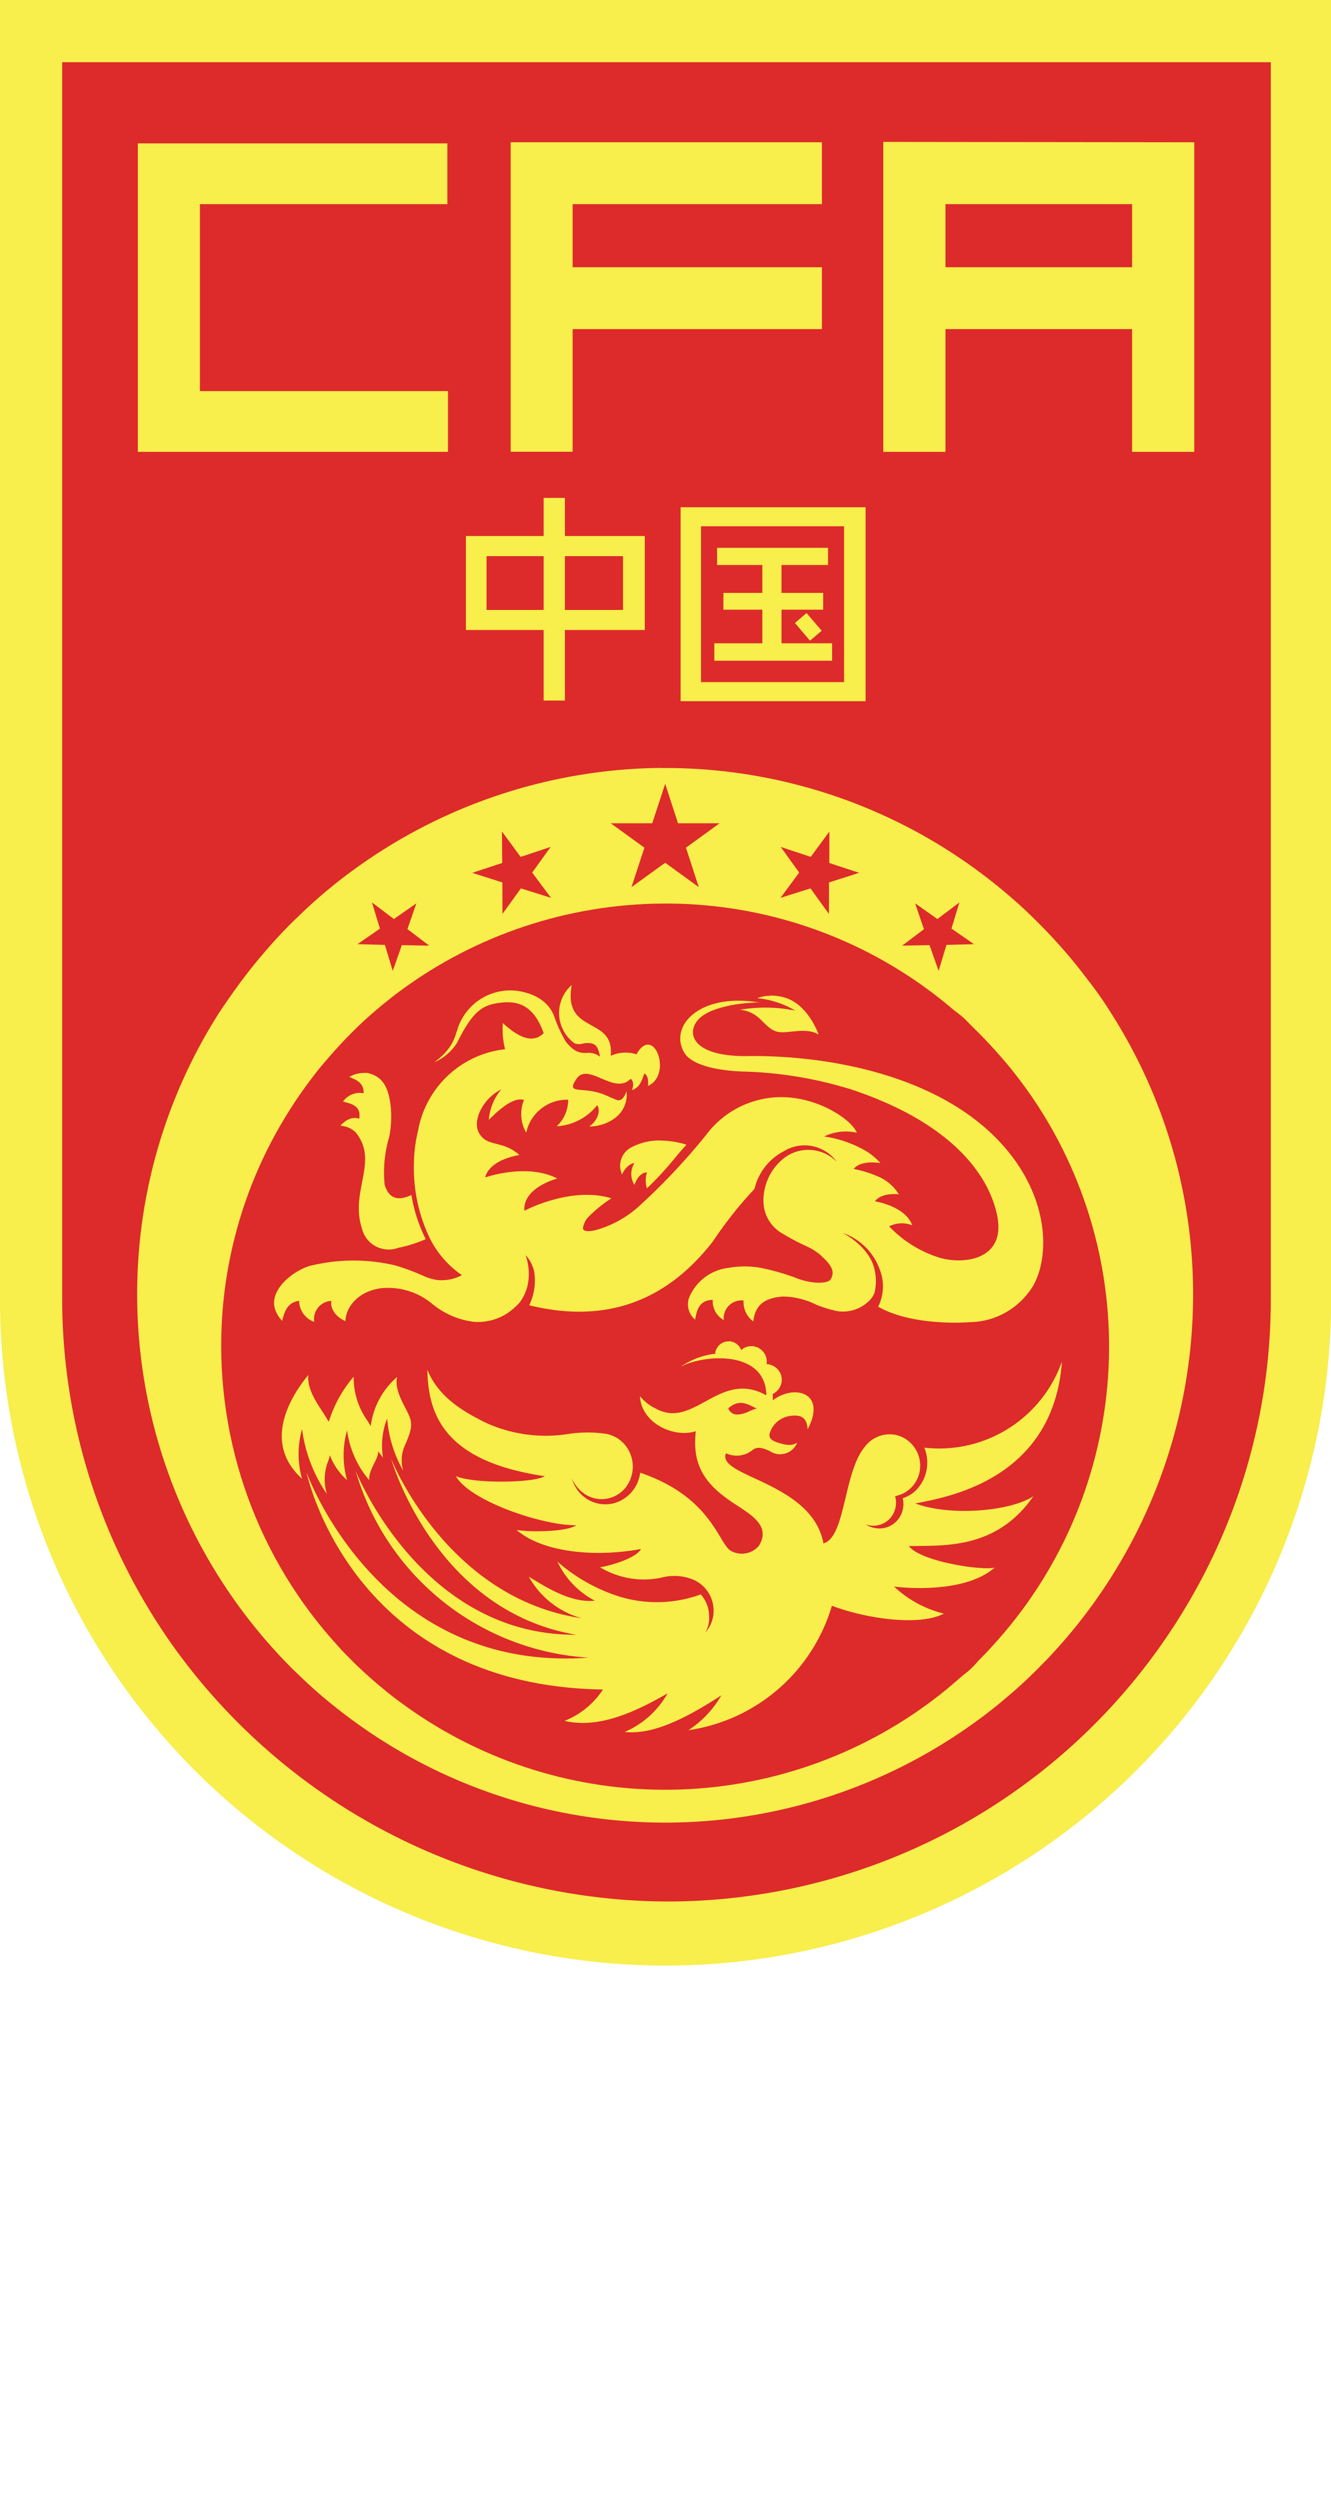 <svg xmlns="http://www.w3.org/2000/svg" xmlns:xlink="http://www.w3.org/1999/xlink" viewBox="0 0 106.99 200.86"><defs><style>.cls-1{fill:none;}.cls-2{fill:#f8ee4c;}.cls-3{fill:#dd2a2a;}.cls-4{clip-path:url(#clip-path);}.cls-5{font-size:27.72px;fill:#fff;font-family:MHeiPRC-Light-GBpc-EUC-H, MHeiPRC;}</style><clipPath id="clip-path"><path class="cls-1" d="M53.24,72.59a35.9,35.9,0,0,0-21.05,7c-.47.34-.92.7-1.36,1.06-.69.56-1.36,1.15-2,1.76l-.59.58c-.62.62-1.21,1.26-1.78,1.92s-1,1.16-1.44,1.76c-.58.77-1.14,1.56-1.65,2.37a35.31,35.31,0,0,0-5.55,17.39,35.72,35.72,0,0,0,9.37,25.83c.13.16.27.3.41.45l.63.64.59.58c.65.61,1.31,1.2,2,1.76.44.37.89.72,1.36,1.06a35.74,35.74,0,0,0,42.35.17c.75-.55,1.48-1.12,2.18-1.73.32-.27.63-.56,1-.84s.71-.67,1-1l.63-.64.41-.45a35.55,35.55,0,0,0,3.83-43.19c-.52-.81-1.07-1.6-1.66-2.37-.45-.6-.93-1.19-1.43-1.76s-1.16-1.3-1.78-1.92c-.34-.34-.7-.68-1-1s-.63-.57-1-.84c-.7-.6-1.43-1.18-2.18-1.73a35.56,35.56,0,0,0-20.59-6.86h-.7Z"/></clipPath></defs><title>Asset 37</title><g id="Layer_2" data-name="Layer 2"><g id="Layer_1-2" data-name="Layer 1"><path class="cls-2" d="M0,0V104.41a53.49,53.49,0,0,0,107,0h0V0Z"/><path class="cls-3" d="M84.67,5H5v99.36a48.13,48.13,0,0,0,9,28,49.05,49.05,0,0,0,39.86,20.4,48.54,48.54,0,0,0,41-22.91,48,48,0,0,0,7.29-25.45V5Z"/><polygon class="cls-2" points="11.08 11.52 11.08 36.3 36.01 36.3 36.01 31.42 16.07 31.42 16.07 16.4 35.96 16.4 35.96 11.52 11.08 11.52"/><polygon class="cls-2" points="41.05 11.43 66.07 11.43 66.07 16.4 46.03 16.4 46.03 21.47 66.07 21.47 66.07 26.44 46.03 26.44 46.03 36.29 41.05 36.29 41.05 11.43"/><path class="cls-2" d="M76,16.4h15v5.07H76Zm-5-5V36.3h5V26.44h15V36.3h5V11.43Z"/><path class="cls-2" d="M53.19,61.69a42.64,42.64,0,0,0-25,8.36q-.82.6-1.62,1.26-1.23,1-2.37,2.1l-.71.68c-.73.73-1.44,1.49-2.12,2.28s-1.16,1.38-1.71,2.1c-.69.91-1.35,1.85-2,2.82A42,42,0,0,0,11.07,102a42.55,42.55,0,0,0,11.14,30.72l.5.54.74.76.71.68q1.14,1.1,2.37,2.1.79.64,1.62,1.26a42.5,42.5,0,0,0,50.36.2c.9-.65,1.76-1.34,2.6-2.06.38-.32.76-.66,1.13-1s.84-.8,1.25-1.21l.75-.76.49-.53A42.49,42.49,0,0,0,95.86,102a42,42,0,0,0-6.58-20.66c-.62-1-1.28-1.92-2-2.83-.54-.72-1.11-1.42-1.7-2.1s-1.38-1.54-2.12-2.27c-.41-.41-.83-.82-1.25-1.21s-.75-.67-1.13-1c-.84-.72-1.7-1.4-2.6-2.06A42.35,42.35,0,0,0,54,61.7h-.84Z"/><g class="cls-4"><rect class="cls-3" x="17.36" y="72.59" width="72.21" height="71.32"/></g><polygon class="cls-3" points="65.17 68.84 62.76 68.04 64.24 70.1 62.74 72.13 65.15 71.37 66.63 73.42 66.64 70.89 69.06 70.12 66.66 69.33 66.67 66.8 65.17 68.84"/><polygon class="cls-3" points="75.35 73.83 73.56 72.57 74.27 74.65 72.52 75.97 74.72 75.93 75.45 78 76.08 75.91 78.29 75.85 76.48 74.6 77.12 72.5 75.35 73.83"/><polygon class="cls-3" points="52.43 66.14 49.09 66.14 51.8 68.1 50.76 71.27 53.47 69.31 56.17 71.27 55.14 68.1 57.84 66.14 54.5 66.14 53.47 62.97 52.43 66.14"/><polygon class="cls-3" points="40.37 69.33 37.96 70.12 40.38 70.89 40.39 73.42 41.87 71.37 44.29 72.13 42.78 70.1 44.26 68.04 41.85 68.84 40.35 66.8 40.37 69.33"/><polygon class="cls-3" points="30.54 74.6 28.74 75.85 30.94 75.91 31.57 78 32.3 75.93 34.5 75.97 32.75 74.64 33.47 72.57 31.66 73.83 29.9 72.5 30.54 74.6"/><path class="cls-2" d="M45.41,43.06h6.42v7.55H45.41v5.67H43.7V50.61H37.45V43.06H43.7V40h1.71c0,.14,0,3.11,0,3.11M39.11,49H43.7V44.68H39.11Zm6.3,0h4.67V44.68H45.41Z"/><path class="cls-2" d="M54.71,56.33H69.58V40.75H54.71ZM67.85,54.8H56.35V42.28h11.5Z"/><polygon class="cls-2" points="62.82 51.68 66.89 51.68 66.89 53.08 57.42 53.08 57.42 51.68 61.28 51.68 61.28 48.98 58.15 48.98 58.15 47.63 61.28 47.63 61.28 45.39 57.64 45.39 57.64 44.01 66.56 44.01 66.56 45.39 62.82 45.39 62.82 47.63 66.17 47.63 66.17 48.98 62.82 48.98 62.82 51.68"/><polygon class="cls-2" points="66.05 50.67 65.11 51.47 63.9 50.05 64.83 49.25 66.05 50.67"/><path class="cls-2" d="M24.28,118.81a7.34,7.34,0,0,1,0-4,11.93,11.93,0,0,0,2,5.22,4,4,0,0,1,.12-2.7c.05-.16.09-.29.12-.42a5.06,5.06,0,0,0,1.38,2,7.33,7.33,0,0,1,0-4,7.68,7.68,0,0,0,1.78,4c-.06-.78.62-1.53.72-2.19a.66.66,0,0,0,0-.14,5.41,5.41,0,0,0,.39.52,5.91,5.91,0,0,1,.33-3.14,10.07,10.07,0,0,0,1.3,4.21,2.89,2.89,0,0,1,.13-2.06c.6-1.35.62-1.78.26-2.55s-1.1-1.87-.9-2.93a6.27,6.27,0,0,0-2.11,3.94c-.09-.15-.18-.31-.28-.46a5.93,5.93,0,0,1-1.09-3.51,10.1,10.1,0,0,0-2,3.62,1.63,1.63,0,0,0-.11-.17c-.57-1-1.65-2.22-1.54-3.59-1.38,1.69-3.74,5.4-.5,8.34"/><path class="cls-2" d="M58.53,113.15c1-.91,1.79-.17,2.31,0a3.47,3.47,0,0,0-.64.24,2.34,2.34,0,0,1-.92.25.75.75,0,0,1-.75-.53m-1-4.36a6.1,6.1,0,0,0-2.83,1.06c1.82-1,6.86-1.4,6.9,2.29-1.91-1.09-3.4-.33-4.81.44s-2.59,1.43-4.08.62a3.67,3.67,0,0,1-1.27-1c.1,2.15,2.69,3.39,4.49,2.82-.27,2.43.48,4,2.66,5.52,1.39,1,3.51,1.9,2.41,3.69a1.81,1.81,0,0,1-2.25.4c-1-.58-1.54-4.32-7.29-6.28a2.91,2.91,0,0,1-2.13,2.46,2.77,2.77,0,0,1-3.35-2,2.7,2.7,0,0,0,.7,1,2.46,2.46,0,0,0,3.58-.23,2.73,2.73,0,0,0-.28-3.73,2.6,2.6,0,0,0-.51-.36,3.12,3.12,0,0,0-.68-.25,10.29,10.29,0,0,0-3.11,0,11.59,11.59,0,0,1-6.84-1c-1.14-.61-3.51-1.73-4.49-4.16.08,3.25,1,7.32,9.43,8.55-.72.52-5.52.65-7.14,0,1.21,2.07,7.15,4,9.68,3.94-.73.54-3.73.57-4.8.38,2.08,1.79,6.25,2.23,10,1.53-.26.57-1.83,1.21-3.29,1.47a6.86,6.86,0,0,0,4.91.84,4,4,0,0,1,2.71.21,2.72,2.72,0,0,1,1.48,2.85,2.48,2.48,0,0,1-.64,1.33,2.13,2.13,0,0,0,.31-1.24,2.64,2.64,0,0,0-.67-1.81,10.32,10.32,0,0,1-6.52.18,13.94,13.94,0,0,1-5-2.81,6.77,6.77,0,0,0,3,3.13c-2,.23-4.18-1.26-5.3-1.92A7,7,0,0,0,46.74,130c-10.9-1.61-15.31-12.83-15.31-12.83s3.46,12.23,14.88,14.16c-12.5.08-17.73-13.19-17.73-13.19A20.85,20.85,0,0,0,47.3,133.17c-16.93,1.24-22.66-14.89-22.66-14.89s3.54,17.15,23.83,17.45a6.64,6.64,0,0,1-3.09,2.52c2.81.66,5.79-.78,8.28-2.21a7.21,7.21,0,0,1-3.45,3.1c2.2.24,4.79-1,7.77-2.94A8.11,8.11,0,0,1,55.33,139a14.15,14.15,0,0,0,11.54-10c2.61,1,7,1.69,9,.63a8.91,8.91,0,0,1-4-2.17c1.69.21,5.94.36,8.08-1.52-1.18.25-6-.53-6.89-1.73,2.71-.07,7,.33,10-4-2,1.27-6.84,1.58-9.48.57,2.51-.49,11.09-1.89,11.78-11.39a10.47,10.47,0,0,1-11.06,6.91,3.18,3.18,0,0,1-.59,3.34,2.62,2.62,0,0,1-1.15.72,2,2,0,0,1-.06,1.15,1.93,1.93,0,0,1-2.49,1.16,1.44,1.44,0,0,1-.39-.2,1.8,1.8,0,0,0,2.29-1.1,1.87,1.87,0,0,0,.1-.9,2.14,2.14,0,0,0-.06-.27,3.16,3.16,0,0,0,.71-.25h0a2.49,2.49,0,0,0,1.3-2,2.55,2.55,0,0,0-1.55-2.55l-.3-.1a2.49,2.49,0,0,0-2.6.94c-1.72,2.07-1.53,7.26-3.32,7.75-.91-4.95-8.65-5.35-7.83-7.24a2,2,0,0,0,2.14-.27c.44-.32.9-.11,1.37.09a1.48,1.48,0,0,0,2.21-.67c-.35.21-.7.27-1.54,0s-.78-.6-.5-1.15a2,2,0,0,1,1.49-1c.71-.09,1.33,0,1.39,1.08,1.58-3-1.12-3.64-2.8-2.33,0-.18,0-.35,0-.52a1.26,1.26,0,0,0,.66-1.52,1.28,1.28,0,0,0-1.16-.87,1.25,1.25,0,0,0-.56-1.25,1.22,1.22,0,0,0-1.48.12,1.08,1.08,0,0,0-.89-.7h-.13a1.09,1.09,0,0,0-1.07.93"/><path class="cls-2" d="M61.87,80a2.81,2.81,0,0,0-1,.19,7.39,7.39,0,0,1,3.06,1,12.17,12.17,0,0,0-4.46-.07,2.67,2.67,0,0,1,1.49.62c.66.58,1.05,1.23,2,1.19s2-.32,2.84.18c0,0-.84-2.5-2.84-3a4.21,4.21,0,0,0-1-.13h0"/><path class="cls-2" d="M53.08,91.62h0a4.91,4.91,0,0,0-2.38.58,1.67,1.67,0,0,0-.7,2.15c.43-.91,1-.91,1-.91a1.62,1.62,0,0,0,0,1.75c.37-1.06,1-1,1-1a2.24,2.24,0,0,0,0,1.28,26.11,26.11,0,0,0,2.18-2.35s.41-.51,1-1.16a7.1,7.1,0,0,0-2.09-.33Z"/><path class="cls-2" d="M46.17,83.82a1.2,1.2,0,0,0,.75,0,1.78,1.78,0,0,1,.61,0c.47.1.56.44.71,1.08a1.45,1.45,0,0,0-1.09-.31c-.47,0-.95,0-1.67-.91a11,11,0,0,1-.92-2c-.08-.18-.53-1.73-3-2.08a4.45,4.45,0,0,0-4.47,2.33c-.58,1-.28,2-2.19,3.42a4.22,4.22,0,0,0,1.82-1.54c1.18-2.36,1.91-3,3.2-3.21S42.79,80.4,43.7,83c-1,1-2.3.08-3.28-.81a6.44,6.44,0,0,0,.18,2.1,8,8,0,0,0-7,6.57,11.81,11.81,0,0,0-.33,2.7,13,13,0,0,0,1.32,6,7.82,7.82,0,0,0,2.54,2.88,3.48,3.48,0,0,1-2,.39,4.37,4.37,0,0,1-.94-.26,18.42,18.42,0,0,0-2.45-.92,14.59,14.59,0,0,0-6.92.07c-1.12.37-2.62,1.47-2.78,2.75a1.72,1.72,0,0,0,.12.84,2.4,2.4,0,0,0,.52.8c.19-.69.37-1.46,1.36-1.61a1.84,1.84,0,0,0,1.22,1.7,1.46,1.46,0,0,1,1.38-1.69c-.1.34.1,1.17,1.13,1.63,0-.94.81-2.33,2.79-2.64a5.55,5.55,0,0,1,4.21,1.27,6.5,6.5,0,0,0,3.31,1.42,4.29,4.29,0,0,0,2.79-.75,5.18,5.18,0,0,0,.88-.78,3.56,3.56,0,0,0,.73-1.83,4.55,4.55,0,0,0-.23-2,2.89,2.89,0,0,1,.69,1.34,4.58,4.58,0,0,1-.4,2.69c5.37,1.32,10.59.29,14.8-5.18a32.27,32.27,0,0,1,3.31-4.17A4.58,4.58,0,0,1,63,92.49a3.19,3.19,0,0,1,4.27.86,3.19,3.19,0,0,0-4.38-.2,4.33,4.33,0,0,0-1.52,3.42,3,3,0,0,0,1.51,2.52c2,1.19,2,.91,3,1.67.64.6,1.36,1.22.9,2-.17.31-.93.3-1.22.28a5.55,5.55,0,0,1-1.64-.4,17.89,17.89,0,0,0-2.8-.79,7.35,7.35,0,0,0-2.52,0,3.91,3.91,0,0,0-3.23,2.46,1.61,1.61,0,0,0,.51,1.71c.13-.86.39-1.58,1.41-1.59a1.74,1.74,0,0,0,.89,1.62,1.43,1.43,0,0,1,1.59-1.57,1.94,1.94,0,0,0,.78,1.68c.12-.91.47-1.87,2.39-2a6.12,6.12,0,0,1,2.7.67,10.92,10.92,0,0,0,1.64.5,3,3,0,0,0,2.48-.73,1.78,1.78,0,0,0,.55-.79,4.08,4.08,0,0,0,0-1.76c-.37-1.91-2.57-3-2.57-3a4.85,4.85,0,0,1,3,3,3.7,3.7,0,0,1-.15,2.93c2.87,1.62,7.33,1.24,7.33,1.24a6.05,6.05,0,0,0,5.17-3c1.38-2.54,1.21-7.59-3.13-11.9-5.14-5.1-13.71-6.54-19.73-6.48a12,12,0,0,1-1.58-.06c-2.6-.28-3.13-1.4-2.9-2.2.34-1.18,1.9-1.58,3-1.82a11.85,11.85,0,0,1,1.68-.2,2.91,2.91,0,0,1,.72,0c-4.86-.87-7.41,1.84-6.15,4,.9,1.53,4.94,1.53,4.94,1.53a32.13,32.13,0,0,1,8.51,1.44c7.82,2.61,10.93,6.64,11.68,10,.82,3.64-2.57,4.09-4.57,3.52a9.44,9.44,0,0,1-4.09-2.53,2.26,2.26,0,0,1,1.86-.08c-.56-1.56-3-1.93-3-1.93.56-.75,1.92-.56,1.92-.56a3.55,3.55,0,0,0-1.71-1.45,9,9,0,0,0-1.92-.59c.61-.76,2.15-.47,2.15-.47a5,5,0,0,0-1.21-1,9.38,9.38,0,0,0-3.31-1.14A4,4,0,0,1,68.87,91c-.37-1-3-2.83-6-2.86a7.55,7.55,0,0,0-6.12,3.05A51.75,51.75,0,0,1,51.26,97a8.66,8.66,0,0,1-3.16,1.76c-.88.26-1.15.12-1.22,0s.1-.61.32-.89a10.52,10.52,0,0,1,1.95-1.6c-3.27-1-7,1-7,1-.13-1.89,2.65-2.59,2.65-2.59-2.45-1.27-5.8-.09-5.8-.09.37-1.47,2.75-1.8,2.75-1.8-1.27-1.14-2.41-.68-3.09-1.54-.83-1,.18-2.43.18-2.43a3.76,3.76,0,0,1,1.45-1.3,4.39,4.39,0,0,0-1,2.45c.82-.83,2-1.87,2.83-1.6A3,3,0,0,0,42.3,91a3.34,3.34,0,0,1,3.37-2.65,2.89,2.89,0,0,1-.92,2.13A4.48,4.48,0,0,0,48,88.79c.28.37.11,1.18-.63,1.71,1.33,0,3.17-.87,3-2.83-.43,1.06-.74.7-1.33.48-2.05-1.06-3.66-.05-2.7-1.48.46-.69,1.24-.36,2.07,0s1.64.65,2.28,0c.19.11.28.47.11.91.68-.25.77-.78,1-1.34.27.14.33.57.29,1,2-.91.46-5-.93-2.54a2.89,2.89,0,0,0-2.07.12c.33-3.23-3.87-1.65-3.13-5.69a3,3,0,0,0,.23,4.69"/><path class="cls-2" d="M28.06,86.51c.57.25,1.19.45,1.17,1.32a1.64,1.64,0,0,0-1.66.67c.58.15,1.5.3,1.3,1.38-.4-.15-.93-.08-1.51.56a1.93,1.93,0,0,1,1.22.52c1.91,2.32-.47,4.71.51,7.72A2.21,2.21,0,0,0,32,100.25a10.84,10.84,0,0,0,2.22-.7A12.54,12.54,0,0,1,33.07,96c-1.13.54-1.83.24-2.15-.82a10,10,0,0,1,.37-3.86,8.44,8.44,0,0,0,.11-2.51c-.21-1.65-.75-2.35-1.85-2.61a1.69,1.69,0,0,0-.33,0,2.22,2.22,0,0,0-1.16.33"/></g></g></svg>